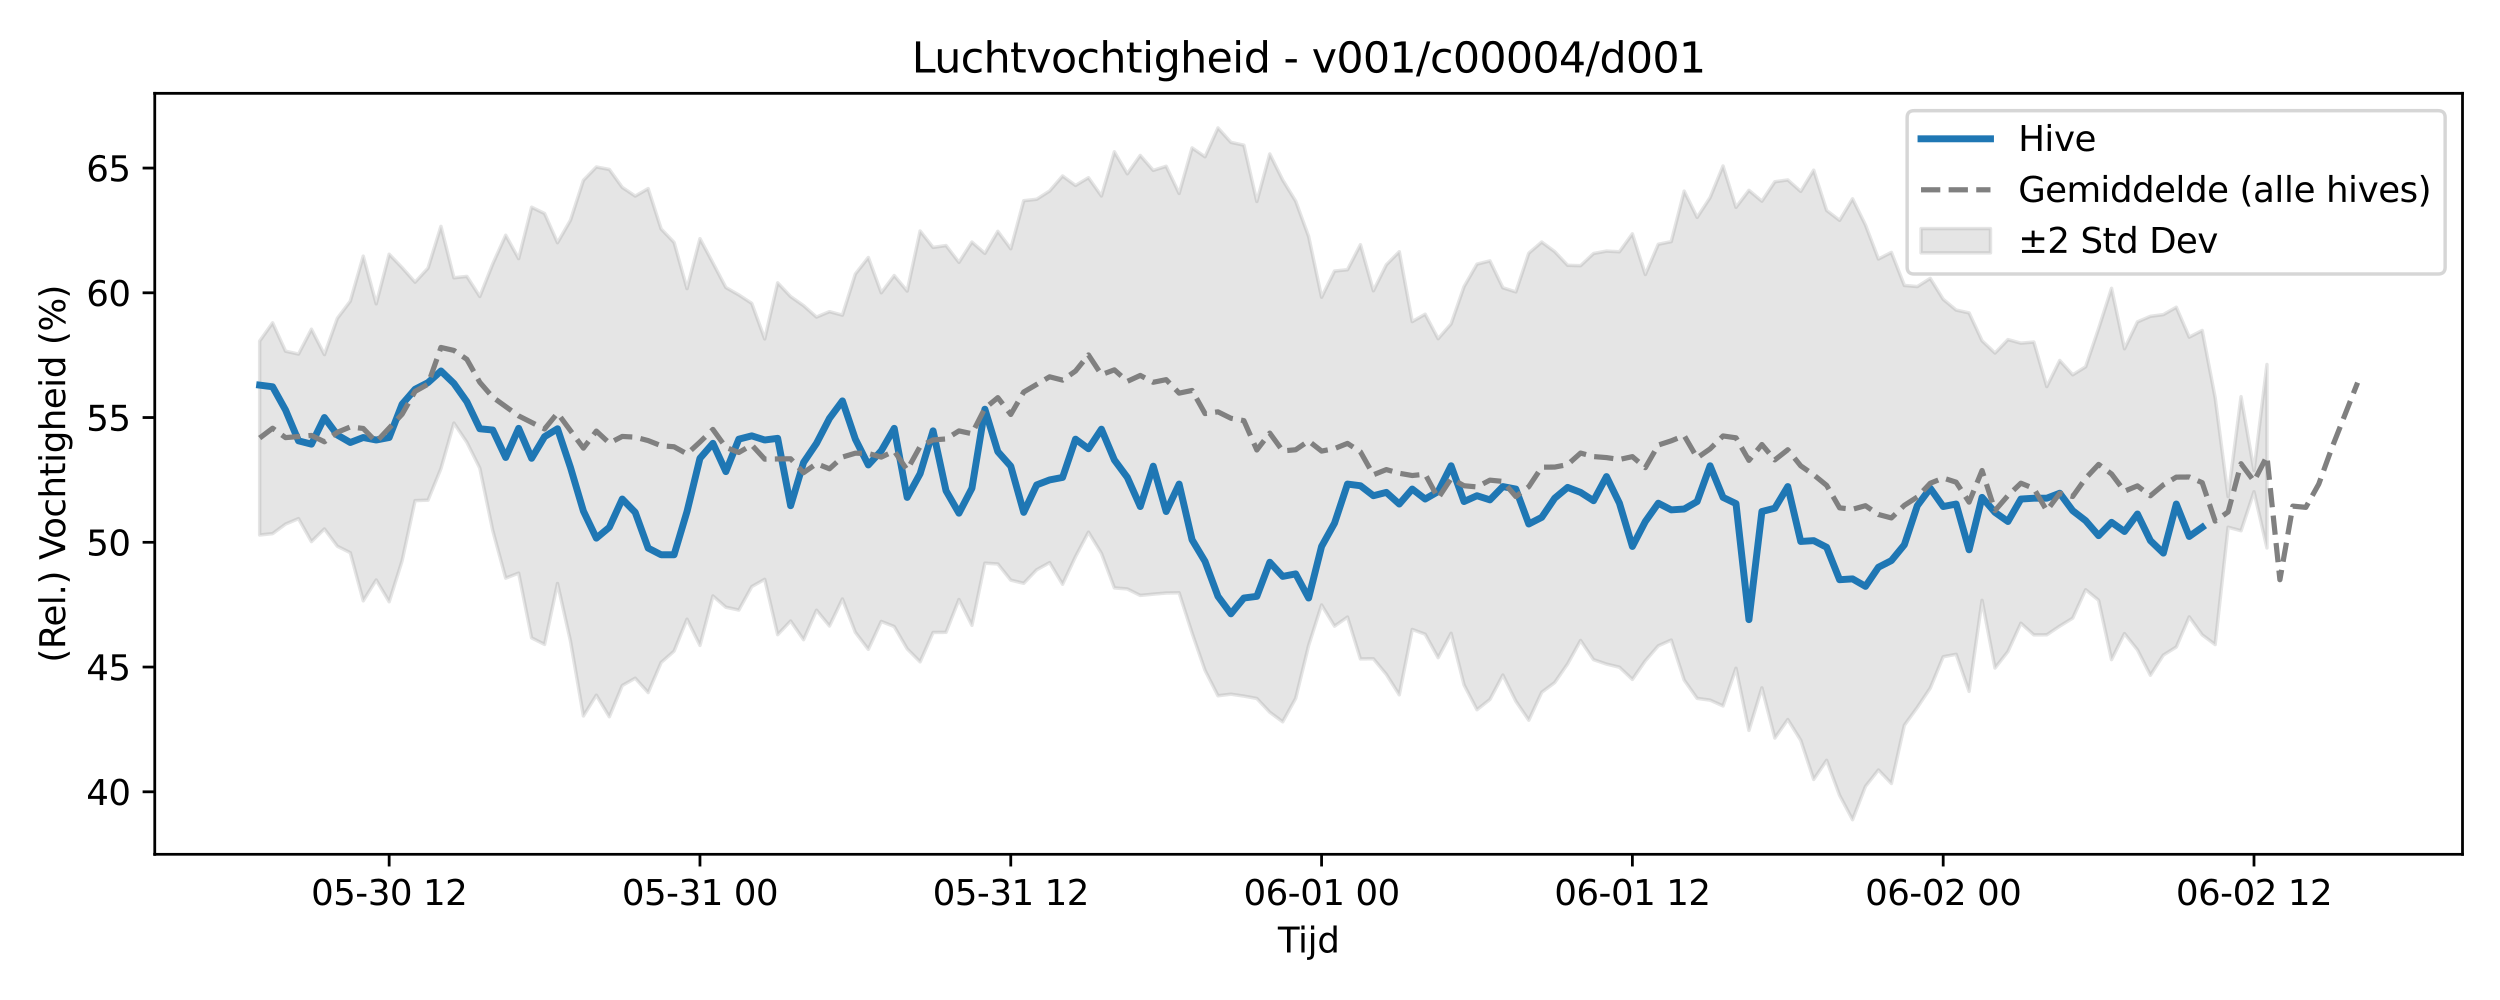 <?xml version="1.0" encoding="utf-8" standalone="no"?>
<!DOCTYPE svg PUBLIC "-//W3C//DTD SVG 1.1//EN"
  "http://www.w3.org/Graphics/SVG/1.1/DTD/svg11.dtd">
<svg xmlns:xlink="http://www.w3.org/1999/xlink" width="720pt" height="288pt" viewBox="0 0 720 288" xmlns="http://www.w3.org/2000/svg" version="1.1">
 <defs>
  <style type="text/css">*{stroke-linejoin: round; stroke-linecap: butt}</style>
 </defs>
 <g id="figure_1">
  <g id="patch_1">
   <path d="M 0 288 
L 720 288 
L 720 0 
L 0 0 
z
" style="fill: #ffffff"/>
  </g>
  <g id="axes_1">
   <g id="patch_2">
    <path d="M 44.57 246.04 
L 709.2 246.04 
L 709.2 26.88 
L 44.57 26.88 
z
" style="fill: #ffffff"/>
   </g>
   <g id="FillBetweenPolyCollection_1">
    <defs>
     <path id="m93f7bb6d3a" d="M 74.78 -189.771 
L 74.78 -133.918 
L 78.51 -134.312 
L 82.24 -137.068 
L 85.97 -138.633 
L 89.699 -132.006 
L 93.429 -135.664 
L 97.159 -130.678 
L 100.888 -128.813 
L 104.618 -114.957 
L 108.348 -120.967 
L 112.077 -114.691 
L 115.807 -126.487 
L 119.537 -143.82 
L 123.266 -143.949 
L 126.996 -153.06 
L 130.726 -166.159 
L 134.455 -160.625 
L 138.185 -153.17 
L 141.915 -135.203 
L 145.644 -121.499 
L 149.374 -122.943 
L 153.104 -104.293 
L 156.834 -102.406 
L 160.563 -119.96 
L 164.293 -103.394 
L 168.023 -81.799 
L 171.752 -87.781 
L 175.482 -81.569 
L 179.212 -90.573 
L 182.941 -92.671 
L 186.671 -88.535 
L 190.401 -97.196 
L 194.13 -100.472 
L 197.86 -109.674 
L 201.59 -102.124 
L 205.319 -116.373 
L 209.049 -113.117 
L 212.779 -112.3 
L 216.509 -119.054 
L 220.238 -121.155 
L 223.968 -105.203 
L 227.698 -109.15 
L 231.427 -103.763 
L 235.157 -112.259 
L 238.887 -107.712 
L 242.616 -115.503 
L 246.346 -105.874 
L 250.076 -100.984 
L 253.805 -109.029 
L 257.535 -107.553 
L 261.265 -101.138 
L 264.994 -97.386 
L 268.724 -105.847 
L 272.454 -105.885 
L 276.183 -115.352 
L 279.913 -107.894 
L 283.643 -125.808 
L 287.373 -125.571 
L 291.102 -120.918 
L 294.832 -120.008 
L 298.562 -123.903 
L 302.291 -125.967 
L 306.021 -119.729 
L 309.751 -127.69 
L 313.48 -134.739 
L 317.21 -128.631 
L 320.94 -118.685 
L 324.669 -118.378 
L 328.399 -116.517 
L 332.129 -116.88 
L 335.858 -117.206 
L 339.588 -117.273 
L 343.318 -105.689 
L 347.048 -94.935 
L 350.777 -87.62 
L 354.507 -88.071 
L 358.237 -87.527 
L 361.966 -86.841 
L 365.696 -82.867 
L 369.426 -80.119 
L 373.155 -86.874 
L 376.885 -102.107 
L 380.615 -113.774 
L 384.344 -107.664 
L 388.074 -110.28 
L 391.804 -98.234 
L 395.533 -98.277 
L 399.263 -93.781 
L 402.993 -87.879 
L 406.722 -106.722 
L 410.452 -105.34 
L 414.182 -98.581 
L 417.912 -105.608 
L 421.641 -90.769 
L 425.371 -83.6 
L 429.101 -86.563 
L 432.83 -93.588 
L 436.56 -86.056 
L 440.29 -80.583 
L 444.019 -88.628 
L 447.749 -91.414 
L 451.479 -96.805 
L 455.208 -103.545 
L 458.938 -98.022 
L 462.668 -96.742 
L 466.397 -95.843 
L 470.127 -92.323 
L 473.857 -97.689 
L 477.587 -101.999 
L 481.316 -103.669 
L 485.046 -92.129 
L 488.776 -86.865 
L 492.505 -86.365 
L 496.235 -84.683 
L 499.965 -95.542 
L 503.694 -77.635 
L 507.424 -89.898 
L 511.154 -75.439 
L 514.883 -80.771 
L 518.613 -74.808 
L 522.343 -63.52 
L 526.072 -69.027 
L 529.802 -58.945 
L 533.532 -51.922 
L 537.261 -61.527 
L 540.991 -66.248 
L 544.721 -62.353 
L 548.451 -79.121 
L 552.18 -84.248 
L 555.91 -89.828 
L 559.64 -98.847 
L 563.369 -99.563 
L 567.099 -88.883 
L 570.829 -115.105 
L 574.558 -95.602 
L 578.288 -100.364 
L 582.018 -108.51 
L 585.747 -105.15 
L 589.477 -105.174 
L 593.207 -107.681 
L 596.936 -109.969 
L 600.666 -118.159 
L 604.396 -115.128 
L 608.126 -98.023 
L 611.855 -105.511 
L 615.585 -100.84 
L 619.315 -93.529 
L 623.044 -99.333 
L 626.774 -101.654 
L 630.504 -110.337 
L 634.233 -105.156 
L 637.963 -102.363 
L 641.693 -136.159 
L 645.422 -135.147 
L 649.152 -146.376 
L 652.882 -130.19 
L 652.882 -183.029 
L 652.882 -183.029 
L 649.152 -152.473 
L 645.422 -173.761 
L 641.693 -144.966 
L 637.963 -173.493 
L 634.233 -192.83 
L 630.504 -190.906 
L 626.774 -199.521 
L 623.044 -197.394 
L 619.315 -196.902 
L 615.585 -195.305 
L 611.855 -187.555 
L 608.126 -204.965 
L 604.396 -193.369 
L 600.666 -182.366 
L 596.936 -180.052 
L 593.207 -184.187 
L 589.477 -176.669 
L 585.747 -189.49 
L 582.018 -189.175 
L 578.288 -190.204 
L 574.558 -186.321 
L 570.829 -189.868 
L 567.099 -197.887 
L 563.369 -198.704 
L 559.64 -201.815 
L 555.91 -207.822 
L 552.18 -205.465 
L 548.451 -205.802 
L 544.721 -215.316 
L 540.991 -213.406 
L 537.261 -223.19 
L 533.532 -230.743 
L 529.802 -224.541 
L 526.072 -227.393 
L 522.343 -238.99 
L 518.613 -232.868 
L 514.883 -236.178 
L 511.154 -235.659 
L 507.424 -230.061 
L 503.694 -233.189 
L 499.965 -228.284 
L 496.235 -240.204 
L 492.505 -231.096 
L 488.776 -225.396 
L 485.046 -232.963 
L 481.316 -218.411 
L 477.587 -217.652 
L 473.857 -208.943 
L 470.127 -220.657 
L 466.397 -215.495 
L 462.668 -215.69 
L 458.938 -214.992 
L 455.208 -211.487 
L 451.479 -211.589 
L 447.749 -215.544 
L 444.019 -218.296 
L 440.29 -215.083 
L 436.56 -203.931 
L 432.83 -205.123 
L 429.101 -212.867 
L 425.371 -211.93 
L 421.641 -205.445 
L 417.912 -194.711 
L 414.182 -190.447 
L 410.452 -197.511 
L 406.722 -195.377 
L 402.993 -215.52 
L 399.263 -211.739 
L 395.533 -204.244 
L 391.804 -217.524 
L 388.074 -210.324 
L 384.344 -209.946 
L 380.615 -202.399 
L 376.885 -219.905 
L 373.155 -230.074 
L 369.426 -236.145 
L 365.696 -243.662 
L 361.966 -229.97 
L 358.237 -246.187 
L 354.507 -247.011 
L 350.777 -251.158 
L 347.048 -242.851 
L 343.318 -245.407 
L 339.588 -232.283 
L 335.858 -240.117 
L 332.129 -238.938 
L 328.399 -243.235 
L 324.669 -237.952 
L 320.94 -244.283 
L 317.21 -231.566 
L 313.48 -236.817 
L 309.751 -234.594 
L 306.021 -237.32 
L 302.291 -232.998 
L 298.562 -230.615 
L 294.832 -230.198 
L 291.102 -216.355 
L 287.373 -221.384 
L 283.643 -215.023 
L 279.913 -218.293 
L 276.183 -212.443 
L 272.454 -217.29 
L 268.724 -216.747 
L 264.994 -221.478 
L 261.265 -204.177 
L 257.535 -208.642 
L 253.805 -203.677 
L 250.076 -213.843 
L 246.346 -209.09 
L 242.616 -197.237 
L 238.887 -198.253 
L 235.157 -196.683 
L 231.427 -199.978 
L 227.698 -202.598 
L 223.968 -206.545 
L 220.238 -190.388 
L 216.509 -200.632 
L 212.779 -203.074 
L 209.049 -205.2 
L 205.319 -212.277 
L 201.59 -219.272 
L 197.86 -204.879 
L 194.13 -218.187 
L 190.401 -222.079 
L 186.671 -233.683 
L 182.941 -231.531 
L 179.212 -234.04 
L 175.482 -239.211 
L 171.752 -239.911 
L 168.023 -236.073 
L 164.293 -224.572 
L 160.563 -218.099 
L 156.834 -226.517 
L 153.104 -228.326 
L 149.374 -213.508 
L 145.644 -220.256 
L 141.915 -211.992 
L 138.185 -202.613 
L 134.455 -208.399 
L 130.726 -207.998 
L 126.996 -222.808 
L 123.266 -210.773 
L 119.537 -206.728 
L 115.807 -210.923 
L 112.077 -214.78 
L 108.348 -200.498 
L 104.618 -214.241 
L 100.888 -201.274 
L 97.159 -196.329 
L 93.429 -185.869 
L 89.699 -193.188 
L 85.97 -186.031 
L 82.24 -186.86 
L 78.51 -195.023 
L 74.78 -189.771 
z
" style="stroke: #808080; stroke-opacity: 0.2"/>
    </defs>
    <g clip-path="url(#p3f3352dc24)">
     <use xlink:href="#m93f7bb6d3a" x="0" y="288" style="fill: #808080; fill-opacity: 0.2; stroke: #808080; stroke-opacity: 0.2"/>
    </g>
   </g>
   <g id="matplotlib.axis_1">
    <g id="xtick_1">
     <g id="line2d_1">
      <defs>
       <path id="m613f3156a8" d="M 0 0 
L 0 3.5 
" style="stroke: #000000; stroke-width: 0.8"/>
      </defs>
      <g>
       <use xlink:href="#m613f3156a8" x="112.077" y="246.04" style="stroke: #000000; stroke-width: 0.8"/>
      </g>
     </g>
     <g id="text_1">
      <!-- 05-30 12 -->
      <g transform="translate(89.597 260.638) scale(0.1 -0.1)">
       <defs>
        <path id="DejaVuSans-30" d="M 2034 4250 
Q 1547 4250 1301 3770 
Q 1056 3291 1056 2328 
Q 1056 1369 1301 889 
Q 1547 409 2034 409 
Q 2525 409 2770 889 
Q 3016 1369 3016 2328 
Q 3016 3291 2770 3770 
Q 2525 4250 2034 4250 
z
M 2034 4750 
Q 2819 4750 3233 4129 
Q 3647 3509 3647 2328 
Q 3647 1150 3233 529 
Q 2819 -91 2034 -91 
Q 1250 -91 836 529 
Q 422 1150 422 2328 
Q 422 3509 836 4129 
Q 1250 4750 2034 4750 
z
" transform="scale(0.016)"/>
        <path id="DejaVuSans-35" d="M 691 4666 
L 3169 4666 
L 3169 4134 
L 1269 4134 
L 1269 2991 
Q 1406 3038 1543 3061 
Q 1681 3084 1819 3084 
Q 2600 3084 3056 2656 
Q 3513 2228 3513 1497 
Q 3513 744 3044 326 
Q 2575 -91 1722 -91 
Q 1428 -91 1123 -41 
Q 819 9 494 109 
L 494 744 
Q 775 591 1075 516 
Q 1375 441 1709 441 
Q 2250 441 2565 725 
Q 2881 1009 2881 1497 
Q 2881 1984 2565 2268 
Q 2250 2553 1709 2553 
Q 1456 2553 1204 2497 
Q 953 2441 691 2322 
L 691 4666 
z
" transform="scale(0.016)"/>
        <path id="DejaVuSans-2d" d="M 313 2009 
L 1997 2009 
L 1997 1497 
L 313 1497 
L 313 2009 
z
" transform="scale(0.016)"/>
        <path id="DejaVuSans-33" d="M 2597 2516 
Q 3050 2419 3304 2112 
Q 3559 1806 3559 1356 
Q 3559 666 3084 287 
Q 2609 -91 1734 -91 
Q 1441 -91 1130 -33 
Q 819 25 488 141 
L 488 750 
Q 750 597 1062 519 
Q 1375 441 1716 441 
Q 2309 441 2620 675 
Q 2931 909 2931 1356 
Q 2931 1769 2642 2001 
Q 2353 2234 1838 2234 
L 1294 2234 
L 1294 2753 
L 1863 2753 
Q 2328 2753 2575 2939 
Q 2822 3125 2822 3475 
Q 2822 3834 2567 4026 
Q 2313 4219 1838 4219 
Q 1578 4219 1281 4162 
Q 984 4106 628 3988 
L 628 4550 
Q 988 4650 1302 4700 
Q 1616 4750 1894 4750 
Q 2613 4750 3031 4423 
Q 3450 4097 3450 3541 
Q 3450 3153 3228 2886 
Q 3006 2619 2597 2516 
z
" transform="scale(0.016)"/>
        <path id="DejaVuSans-20" transform="scale(0.016)"/>
        <path id="DejaVuSans-31" d="M 794 531 
L 1825 531 
L 1825 4091 
L 703 3866 
L 703 4441 
L 1819 4666 
L 2450 4666 
L 2450 531 
L 3481 531 
L 3481 0 
L 794 0 
L 794 531 
z
" transform="scale(0.016)"/>
        <path id="DejaVuSans-32" d="M 1228 531 
L 3431 531 
L 3431 0 
L 469 0 
L 469 531 
Q 828 903 1448 1529 
Q 2069 2156 2228 2338 
Q 2531 2678 2651 2914 
Q 2772 3150 2772 3378 
Q 2772 3750 2511 3984 
Q 2250 4219 1831 4219 
Q 1534 4219 1204 4116 
Q 875 4013 500 3803 
L 500 4441 
Q 881 4594 1212 4672 
Q 1544 4750 1819 4750 
Q 2544 4750 2975 4387 
Q 3406 4025 3406 3419 
Q 3406 3131 3298 2873 
Q 3191 2616 2906 2266 
Q 2828 2175 2409 1742 
Q 1991 1309 1228 531 
z
" transform="scale(0.016)"/>
       </defs>
       <use xlink:href="#DejaVuSans-30"/>
       <use xlink:href="#DejaVuSans-35" transform="translate(63.623 0)"/>
       <use xlink:href="#DejaVuSans-2d" transform="translate(127.246 0)"/>
       <use xlink:href="#DejaVuSans-33" transform="translate(163.33 0)"/>
       <use xlink:href="#DejaVuSans-30" transform="translate(226.953 0)"/>
       <use xlink:href="#DejaVuSans-20" transform="translate(290.576 0)"/>
       <use xlink:href="#DejaVuSans-31" transform="translate(322.363 0)"/>
       <use xlink:href="#DejaVuSans-32" transform="translate(385.986 0)"/>
      </g>
     </g>
    </g>
    <g id="xtick_2">
     <g id="line2d_2">
      <g>
       <use xlink:href="#m613f3156a8" x="201.59" y="246.04" style="stroke: #000000; stroke-width: 0.8"/>
      </g>
     </g>
     <g id="text_2">
      <!-- 05-31 00 -->
      <g transform="translate(179.109 260.638) scale(0.1 -0.1)">
       <use xlink:href="#DejaVuSans-30"/>
       <use xlink:href="#DejaVuSans-35" transform="translate(63.623 0)"/>
       <use xlink:href="#DejaVuSans-2d" transform="translate(127.246 0)"/>
       <use xlink:href="#DejaVuSans-33" transform="translate(163.33 0)"/>
       <use xlink:href="#DejaVuSans-31" transform="translate(226.953 0)"/>
       <use xlink:href="#DejaVuSans-20" transform="translate(290.576 0)"/>
       <use xlink:href="#DejaVuSans-30" transform="translate(322.363 0)"/>
       <use xlink:href="#DejaVuSans-30" transform="translate(385.986 0)"/>
      </g>
     </g>
    </g>
    <g id="xtick_3">
     <g id="line2d_3">
      <g>
       <use xlink:href="#m613f3156a8" x="291.102" y="246.04" style="stroke: #000000; stroke-width: 0.8"/>
      </g>
     </g>
     <g id="text_3">
      <!-- 05-31 12 -->
      <g transform="translate(268.622 260.638) scale(0.1 -0.1)">
       <use xlink:href="#DejaVuSans-30"/>
       <use xlink:href="#DejaVuSans-35" transform="translate(63.623 0)"/>
       <use xlink:href="#DejaVuSans-2d" transform="translate(127.246 0)"/>
       <use xlink:href="#DejaVuSans-33" transform="translate(163.33 0)"/>
       <use xlink:href="#DejaVuSans-31" transform="translate(226.953 0)"/>
       <use xlink:href="#DejaVuSans-20" transform="translate(290.576 0)"/>
       <use xlink:href="#DejaVuSans-31" transform="translate(322.363 0)"/>
       <use xlink:href="#DejaVuSans-32" transform="translate(385.986 0)"/>
      </g>
     </g>
    </g>
    <g id="xtick_4">
     <g id="line2d_4">
      <g>
       <use xlink:href="#m613f3156a8" x="380.615" y="246.04" style="stroke: #000000; stroke-width: 0.8"/>
      </g>
     </g>
     <g id="text_4">
      <!-- 06-01 00 -->
      <g transform="translate(358.134 260.638) scale(0.1 -0.1)">
       <defs>
        <path id="DejaVuSans-36" d="M 2113 2584 
Q 1688 2584 1439 2293 
Q 1191 2003 1191 1497 
Q 1191 994 1439 701 
Q 1688 409 2113 409 
Q 2538 409 2786 701 
Q 3034 994 3034 1497 
Q 3034 2003 2786 2293 
Q 2538 2584 2113 2584 
z
M 3366 4563 
L 3366 3988 
Q 3128 4100 2886 4159 
Q 2644 4219 2406 4219 
Q 1781 4219 1451 3797 
Q 1122 3375 1075 2522 
Q 1259 2794 1537 2939 
Q 1816 3084 2150 3084 
Q 2853 3084 3261 2657 
Q 3669 2231 3669 1497 
Q 3669 778 3244 343 
Q 2819 -91 2113 -91 
Q 1303 -91 875 529 
Q 447 1150 447 2328 
Q 447 3434 972 4092 
Q 1497 4750 2381 4750 
Q 2619 4750 2861 4703 
Q 3103 4656 3366 4563 
z
" transform="scale(0.016)"/>
       </defs>
       <use xlink:href="#DejaVuSans-30"/>
       <use xlink:href="#DejaVuSans-36" transform="translate(63.623 0)"/>
       <use xlink:href="#DejaVuSans-2d" transform="translate(127.246 0)"/>
       <use xlink:href="#DejaVuSans-30" transform="translate(163.33 0)"/>
       <use xlink:href="#DejaVuSans-31" transform="translate(226.953 0)"/>
       <use xlink:href="#DejaVuSans-20" transform="translate(290.576 0)"/>
       <use xlink:href="#DejaVuSans-30" transform="translate(322.363 0)"/>
       <use xlink:href="#DejaVuSans-30" transform="translate(385.986 0)"/>
      </g>
     </g>
    </g>
    <g id="xtick_5">
     <g id="line2d_5">
      <g>
       <use xlink:href="#m613f3156a8" x="470.127" y="246.04" style="stroke: #000000; stroke-width: 0.8"/>
      </g>
     </g>
     <g id="text_5">
      <!-- 06-01 12 -->
      <g transform="translate(447.647 260.638) scale(0.1 -0.1)">
       <use xlink:href="#DejaVuSans-30"/>
       <use xlink:href="#DejaVuSans-36" transform="translate(63.623 0)"/>
       <use xlink:href="#DejaVuSans-2d" transform="translate(127.246 0)"/>
       <use xlink:href="#DejaVuSans-30" transform="translate(163.33 0)"/>
       <use xlink:href="#DejaVuSans-31" transform="translate(226.953 0)"/>
       <use xlink:href="#DejaVuSans-20" transform="translate(290.576 0)"/>
       <use xlink:href="#DejaVuSans-31" transform="translate(322.363 0)"/>
       <use xlink:href="#DejaVuSans-32" transform="translate(385.986 0)"/>
      </g>
     </g>
    </g>
    <g id="xtick_6">
     <g id="line2d_6">
      <g>
       <use xlink:href="#m613f3156a8" x="559.64" y="246.04" style="stroke: #000000; stroke-width: 0.8"/>
      </g>
     </g>
     <g id="text_6">
      <!-- 06-02 00 -->
      <g transform="translate(537.159 260.638) scale(0.1 -0.1)">
       <use xlink:href="#DejaVuSans-30"/>
       <use xlink:href="#DejaVuSans-36" transform="translate(63.623 0)"/>
       <use xlink:href="#DejaVuSans-2d" transform="translate(127.246 0)"/>
       <use xlink:href="#DejaVuSans-30" transform="translate(163.33 0)"/>
       <use xlink:href="#DejaVuSans-32" transform="translate(226.953 0)"/>
       <use xlink:href="#DejaVuSans-20" transform="translate(290.576 0)"/>
       <use xlink:href="#DejaVuSans-30" transform="translate(322.363 0)"/>
       <use xlink:href="#DejaVuSans-30" transform="translate(385.986 0)"/>
      </g>
     </g>
    </g>
    <g id="xtick_7">
     <g id="line2d_7">
      <g>
       <use xlink:href="#m613f3156a8" x="649.152" y="246.04" style="stroke: #000000; stroke-width: 0.8"/>
      </g>
     </g>
     <g id="text_7">
      <!-- 06-02 12 -->
      <g transform="translate(626.672 260.638) scale(0.1 -0.1)">
       <use xlink:href="#DejaVuSans-30"/>
       <use xlink:href="#DejaVuSans-36" transform="translate(63.623 0)"/>
       <use xlink:href="#DejaVuSans-2d" transform="translate(127.246 0)"/>
       <use xlink:href="#DejaVuSans-30" transform="translate(163.33 0)"/>
       <use xlink:href="#DejaVuSans-32" transform="translate(226.953 0)"/>
       <use xlink:href="#DejaVuSans-20" transform="translate(290.576 0)"/>
       <use xlink:href="#DejaVuSans-31" transform="translate(322.363 0)"/>
       <use xlink:href="#DejaVuSans-32" transform="translate(385.986 0)"/>
      </g>
     </g>
    </g>
    <g id="text_8">
     <!-- Tijd -->
     <g transform="translate(368.035 274.317) scale(0.1 -0.1)">
      <defs>
       <path id="DejaVuSans-54" d="M -19 4666 
L 3928 4666 
L 3928 4134 
L 2272 4134 
L 2272 0 
L 1638 0 
L 1638 4134 
L -19 4134 
L -19 4666 
z
" transform="scale(0.016)"/>
       <path id="DejaVuSans-69" d="M 603 3500 
L 1178 3500 
L 1178 0 
L 603 0 
L 603 3500 
z
M 603 4863 
L 1178 4863 
L 1178 4134 
L 603 4134 
L 603 4863 
z
" transform="scale(0.016)"/>
       <path id="DejaVuSans-6a" d="M 603 3500 
L 1178 3500 
L 1178 -63 
Q 1178 -731 923 -1031 
Q 669 -1331 103 -1331 
L -116 -1331 
L -116 -844 
L 38 -844 
Q 366 -844 484 -692 
Q 603 -541 603 -63 
L 603 3500 
z
M 603 4863 
L 1178 4863 
L 1178 4134 
L 603 4134 
L 603 4863 
z
" transform="scale(0.016)"/>
       <path id="DejaVuSans-64" d="M 2906 2969 
L 2906 4863 
L 3481 4863 
L 3481 0 
L 2906 0 
L 2906 525 
Q 2725 213 2448 61 
Q 2172 -91 1784 -91 
Q 1150 -91 751 415 
Q 353 922 353 1747 
Q 353 2572 751 3078 
Q 1150 3584 1784 3584 
Q 2172 3584 2448 3432 
Q 2725 3281 2906 2969 
z
M 947 1747 
Q 947 1113 1208 752 
Q 1469 391 1925 391 
Q 2381 391 2643 752 
Q 2906 1113 2906 1747 
Q 2906 2381 2643 2742 
Q 2381 3103 1925 3103 
Q 1469 3103 1208 2742 
Q 947 2381 947 1747 
z
" transform="scale(0.016)"/>
      </defs>
      <use xlink:href="#DejaVuSans-54"/>
      <use xlink:href="#DejaVuSans-69" transform="translate(57.959 0)"/>
      <use xlink:href="#DejaVuSans-6a" transform="translate(85.742 0)"/>
      <use xlink:href="#DejaVuSans-64" transform="translate(113.525 0)"/>
     </g>
    </g>
   </g>
   <g id="matplotlib.axis_2">
    <g id="ytick_1">
     <g id="line2d_8">
      <defs>
       <path id="m5eb6e81849" d="M 0 0 
L -3.5 0 
" style="stroke: #000000; stroke-width: 0.8"/>
      </defs>
      <g>
       <use xlink:href="#m5eb6e81849" x="44.57" y="228.032" style="stroke: #000000; stroke-width: 0.8"/>
      </g>
     </g>
     <g id="text_9">
      <!-- 40 -->
      <g transform="translate(24.845 231.832) scale(0.1 -0.1)">
       <defs>
        <path id="DejaVuSans-34" d="M 2419 4116 
L 825 1625 
L 2419 1625 
L 2419 4116 
z
M 2253 4666 
L 3047 4666 
L 3047 1625 
L 3713 1625 
L 3713 1100 
L 3047 1100 
L 3047 0 
L 2419 0 
L 2419 1100 
L 313 1100 
L 313 1709 
L 2253 4666 
z
" transform="scale(0.016)"/>
       </defs>
       <use xlink:href="#DejaVuSans-34"/>
       <use xlink:href="#DejaVuSans-30" transform="translate(63.623 0)"/>
      </g>
     </g>
    </g>
    <g id="ytick_2">
     <g id="line2d_9">
      <g>
       <use xlink:href="#m5eb6e81849" x="44.57" y="192.106" style="stroke: #000000; stroke-width: 0.8"/>
      </g>
     </g>
     <g id="text_10">
      <!-- 45 -->
      <g transform="translate(24.845 195.905) scale(0.1 -0.1)">
       <use xlink:href="#DejaVuSans-34"/>
       <use xlink:href="#DejaVuSans-35" transform="translate(63.623 0)"/>
      </g>
     </g>
    </g>
    <g id="ytick_3">
     <g id="line2d_10">
      <g>
       <use xlink:href="#m5eb6e81849" x="44.57" y="156.18" style="stroke: #000000; stroke-width: 0.8"/>
      </g>
     </g>
     <g id="text_11">
      <!-- 50 -->
      <g transform="translate(24.845 159.979) scale(0.1 -0.1)">
       <use xlink:href="#DejaVuSans-35"/>
       <use xlink:href="#DejaVuSans-30" transform="translate(63.623 0)"/>
      </g>
     </g>
    </g>
    <g id="ytick_4">
     <g id="line2d_11">
      <g>
       <use xlink:href="#m5eb6e81849" x="44.57" y="120.253" style="stroke: #000000; stroke-width: 0.8"/>
      </g>
     </g>
     <g id="text_12">
      <!-- 55 -->
      <g transform="translate(24.845 124.053) scale(0.1 -0.1)">
       <use xlink:href="#DejaVuSans-35"/>
       <use xlink:href="#DejaVuSans-35" transform="translate(63.623 0)"/>
      </g>
     </g>
    </g>
    <g id="ytick_5">
     <g id="line2d_12">
      <g>
       <use xlink:href="#m5eb6e81849" x="44.57" y="84.327" style="stroke: #000000; stroke-width: 0.8"/>
      </g>
     </g>
     <g id="text_13">
      <!-- 60 -->
      <g transform="translate(24.845 88.126) scale(0.1 -0.1)">
       <use xlink:href="#DejaVuSans-36"/>
       <use xlink:href="#DejaVuSans-30" transform="translate(63.623 0)"/>
      </g>
     </g>
    </g>
    <g id="ytick_6">
     <g id="line2d_13">
      <g>
       <use xlink:href="#m5eb6e81849" x="44.57" y="48.401" style="stroke: #000000; stroke-width: 0.8"/>
      </g>
     </g>
     <g id="text_14">
      <!-- 65 -->
      <g transform="translate(24.845 52.2) scale(0.1 -0.1)">
       <use xlink:href="#DejaVuSans-36"/>
       <use xlink:href="#DejaVuSans-35" transform="translate(63.623 0)"/>
      </g>
     </g>
    </g>
    <g id="text_15">
     <!-- (Rel.) Vochtigheid (%) -->
     <g transform="translate(18.765 190.838) rotate(-90) scale(0.1 -0.1)">
      <defs>
       <path id="DejaVuSans-28" d="M 1984 4856 
Q 1566 4138 1362 3434 
Q 1159 2731 1159 2009 
Q 1159 1288 1364 580 
Q 1569 -128 1984 -844 
L 1484 -844 
Q 1016 -109 783 600 
Q 550 1309 550 2009 
Q 550 2706 781 3412 
Q 1013 4119 1484 4856 
L 1984 4856 
z
" transform="scale(0.016)"/>
       <path id="DejaVuSans-52" d="M 2841 2188 
Q 3044 2119 3236 1894 
Q 3428 1669 3622 1275 
L 4263 0 
L 3584 0 
L 2988 1197 
Q 2756 1666 2539 1819 
Q 2322 1972 1947 1972 
L 1259 1972 
L 1259 0 
L 628 0 
L 628 4666 
L 2053 4666 
Q 2853 4666 3247 4331 
Q 3641 3997 3641 3322 
Q 3641 2881 3436 2590 
Q 3231 2300 2841 2188 
z
M 1259 4147 
L 1259 2491 
L 2053 2491 
Q 2509 2491 2742 2702 
Q 2975 2913 2975 3322 
Q 2975 3731 2742 3939 
Q 2509 4147 2053 4147 
L 1259 4147 
z
" transform="scale(0.016)"/>
       <path id="DejaVuSans-65" d="M 3597 1894 
L 3597 1613 
L 953 1613 
Q 991 1019 1311 708 
Q 1631 397 2203 397 
Q 2534 397 2845 478 
Q 3156 559 3463 722 
L 3463 178 
Q 3153 47 2828 -22 
Q 2503 -91 2169 -91 
Q 1331 -91 842 396 
Q 353 884 353 1716 
Q 353 2575 817 3079 
Q 1281 3584 2069 3584 
Q 2775 3584 3186 3129 
Q 3597 2675 3597 1894 
z
M 3022 2063 
Q 3016 2534 2758 2815 
Q 2500 3097 2075 3097 
Q 1594 3097 1305 2825 
Q 1016 2553 972 2059 
L 3022 2063 
z
" transform="scale(0.016)"/>
       <path id="DejaVuSans-6c" d="M 603 4863 
L 1178 4863 
L 1178 0 
L 603 0 
L 603 4863 
z
" transform="scale(0.016)"/>
       <path id="DejaVuSans-2e" d="M 684 794 
L 1344 794 
L 1344 0 
L 684 0 
L 684 794 
z
" transform="scale(0.016)"/>
       <path id="DejaVuSans-29" d="M 513 4856 
L 1013 4856 
Q 1481 4119 1714 3412 
Q 1947 2706 1947 2009 
Q 1947 1309 1714 600 
Q 1481 -109 1013 -844 
L 513 -844 
Q 928 -128 1133 580 
Q 1338 1288 1338 2009 
Q 1338 2731 1133 3434 
Q 928 4138 513 4856 
z
" transform="scale(0.016)"/>
       <path id="DejaVuSans-56" d="M 1831 0 
L 50 4666 
L 709 4666 
L 2188 738 
L 3669 4666 
L 4325 4666 
L 2547 0 
L 1831 0 
z
" transform="scale(0.016)"/>
       <path id="DejaVuSans-6f" d="M 1959 3097 
Q 1497 3097 1228 2736 
Q 959 2375 959 1747 
Q 959 1119 1226 758 
Q 1494 397 1959 397 
Q 2419 397 2687 759 
Q 2956 1122 2956 1747 
Q 2956 2369 2687 2733 
Q 2419 3097 1959 3097 
z
M 1959 3584 
Q 2709 3584 3137 3096 
Q 3566 2609 3566 1747 
Q 3566 888 3137 398 
Q 2709 -91 1959 -91 
Q 1206 -91 779 398 
Q 353 888 353 1747 
Q 353 2609 779 3096 
Q 1206 3584 1959 3584 
z
" transform="scale(0.016)"/>
       <path id="DejaVuSans-63" d="M 3122 3366 
L 3122 2828 
Q 2878 2963 2633 3030 
Q 2388 3097 2138 3097 
Q 1578 3097 1268 2742 
Q 959 2388 959 1747 
Q 959 1106 1268 751 
Q 1578 397 2138 397 
Q 2388 397 2633 464 
Q 2878 531 3122 666 
L 3122 134 
Q 2881 22 2623 -34 
Q 2366 -91 2075 -91 
Q 1284 -91 818 406 
Q 353 903 353 1747 
Q 353 2603 823 3093 
Q 1294 3584 2113 3584 
Q 2378 3584 2631 3529 
Q 2884 3475 3122 3366 
z
" transform="scale(0.016)"/>
       <path id="DejaVuSans-68" d="M 3513 2113 
L 3513 0 
L 2938 0 
L 2938 2094 
Q 2938 2591 2744 2837 
Q 2550 3084 2163 3084 
Q 1697 3084 1428 2787 
Q 1159 2491 1159 1978 
L 1159 0 
L 581 0 
L 581 4863 
L 1159 4863 
L 1159 2956 
Q 1366 3272 1645 3428 
Q 1925 3584 2291 3584 
Q 2894 3584 3203 3211 
Q 3513 2838 3513 2113 
z
" transform="scale(0.016)"/>
       <path id="DejaVuSans-74" d="M 1172 4494 
L 1172 3500 
L 2356 3500 
L 2356 3053 
L 1172 3053 
L 1172 1153 
Q 1172 725 1289 603 
Q 1406 481 1766 481 
L 2356 481 
L 2356 0 
L 1766 0 
Q 1100 0 847 248 
Q 594 497 594 1153 
L 594 3053 
L 172 3053 
L 172 3500 
L 594 3500 
L 594 4494 
L 1172 4494 
z
" transform="scale(0.016)"/>
       <path id="DejaVuSans-67" d="M 2906 1791 
Q 2906 2416 2648 2759 
Q 2391 3103 1925 3103 
Q 1463 3103 1205 2759 
Q 947 2416 947 1791 
Q 947 1169 1205 825 
Q 1463 481 1925 481 
Q 2391 481 2648 825 
Q 2906 1169 2906 1791 
z
M 3481 434 
Q 3481 -459 3084 -895 
Q 2688 -1331 1869 -1331 
Q 1566 -1331 1297 -1286 
Q 1028 -1241 775 -1147 
L 775 -588 
Q 1028 -725 1275 -790 
Q 1522 -856 1778 -856 
Q 2344 -856 2625 -561 
Q 2906 -266 2906 331 
L 2906 616 
Q 2728 306 2450 153 
Q 2172 0 1784 0 
Q 1141 0 747 490 
Q 353 981 353 1791 
Q 353 2603 747 3093 
Q 1141 3584 1784 3584 
Q 2172 3584 2450 3431 
Q 2728 3278 2906 2969 
L 2906 3500 
L 3481 3500 
L 3481 434 
z
" transform="scale(0.016)"/>
       <path id="DejaVuSans-25" d="M 4653 2053 
Q 4381 2053 4226 1822 
Q 4072 1591 4072 1178 
Q 4072 772 4226 539 
Q 4381 306 4653 306 
Q 4919 306 5073 539 
Q 5228 772 5228 1178 
Q 5228 1588 5073 1820 
Q 4919 2053 4653 2053 
z
M 4653 2450 
Q 5147 2450 5437 2106 
Q 5728 1763 5728 1178 
Q 5728 594 5436 251 
Q 5144 -91 4653 -91 
Q 4153 -91 3862 251 
Q 3572 594 3572 1178 
Q 3572 1766 3864 2108 
Q 4156 2450 4653 2450 
z
M 1428 4353 
Q 1159 4353 1004 4120 
Q 850 3888 850 3481 
Q 850 3069 1003 2837 
Q 1156 2606 1428 2606 
Q 1700 2606 1854 2837 
Q 2009 3069 2009 3481 
Q 2009 3884 1853 4118 
Q 1697 4353 1428 4353 
z
M 4250 4750 
L 4750 4750 
L 1831 -91 
L 1331 -91 
L 4250 4750 
z
M 1428 4750 
Q 1922 4750 2215 4408 
Q 2509 4066 2509 3481 
Q 2509 2891 2217 2550 
Q 1925 2209 1428 2209 
Q 931 2209 642 2551 
Q 353 2894 353 3481 
Q 353 4063 643 4406 
Q 934 4750 1428 4750 
z
" transform="scale(0.016)"/>
      </defs>
      <use xlink:href="#DejaVuSans-28"/>
      <use xlink:href="#DejaVuSans-52" transform="translate(39.014 0)"/>
      <use xlink:href="#DejaVuSans-65" transform="translate(103.996 0)"/>
      <use xlink:href="#DejaVuSans-6c" transform="translate(165.52 0)"/>
      <use xlink:href="#DejaVuSans-2e" transform="translate(193.303 0)"/>
      <use xlink:href="#DejaVuSans-29" transform="translate(225.09 0)"/>
      <use xlink:href="#DejaVuSans-20" transform="translate(264.104 0)"/>
      <use xlink:href="#DejaVuSans-56" transform="translate(295.891 0)"/>
      <use xlink:href="#DejaVuSans-6f" transform="translate(356.549 0)"/>
      <use xlink:href="#DejaVuSans-63" transform="translate(417.73 0)"/>
      <use xlink:href="#DejaVuSans-68" transform="translate(472.711 0)"/>
      <use xlink:href="#DejaVuSans-74" transform="translate(536.09 0)"/>
      <use xlink:href="#DejaVuSans-69" transform="translate(575.299 0)"/>
      <use xlink:href="#DejaVuSans-67" transform="translate(603.082 0)"/>
      <use xlink:href="#DejaVuSans-68" transform="translate(666.559 0)"/>
      <use xlink:href="#DejaVuSans-65" transform="translate(729.938 0)"/>
      <use xlink:href="#DejaVuSans-69" transform="translate(791.461 0)"/>
      <use xlink:href="#DejaVuSans-64" transform="translate(819.244 0)"/>
      <use xlink:href="#DejaVuSans-20" transform="translate(882.721 0)"/>
      <use xlink:href="#DejaVuSans-28" transform="translate(914.508 0)"/>
      <use xlink:href="#DejaVuSans-25" transform="translate(953.521 0)"/>
      <use xlink:href="#DejaVuSans-29" transform="translate(1048.541 0)"/>
     </g>
    </g>
   </g>
   <g id="line2d_14">
    <path d="M 74.78 110.913 
L 78.51 111.392 
L 82.24 118.098 
L 85.97 126.96 
L 89.699 127.918 
L 93.429 120.253 
L 97.159 125.283 
L 100.888 127.439 
L 104.618 126.002 
L 108.348 126.72 
L 112.077 126.002 
L 115.807 116.421 
L 119.537 112.11 
L 123.266 110.194 
L 126.996 106.841 
L 130.726 110.434 
L 134.455 115.703 
L 138.185 123.487 
L 141.915 123.846 
L 145.644 131.75 
L 149.374 123.367 
L 153.104 131.989 
L 156.834 125.762 
L 160.563 123.487 
L 164.293 134.624 
L 168.023 147.198 
L 171.752 154.982 
L 175.482 151.869 
L 179.212 143.725 
L 182.941 147.557 
L 186.671 157.856 
L 190.401 159.772 
L 194.13 159.772 
L 197.86 147.318 
L 201.59 131.989 
L 205.319 127.678 
L 209.049 135.821 
L 212.779 126.481 
L 216.509 125.523 
L 220.238 126.72 
L 223.968 126.241 
L 227.698 145.641 
L 231.427 133.187 
L 235.157 127.678 
L 238.887 120.493 
L 242.616 115.463 
L 246.346 126.481 
L 250.076 133.905 
L 253.805 129.834 
L 257.535 123.367 
L 261.265 143.246 
L 264.994 136.42 
L 268.724 124.086 
L 272.454 141.33 
L 276.183 147.797 
L 279.913 140.612 
L 283.643 117.858 
L 287.373 130.073 
L 291.102 134.265 
L 294.832 147.557 
L 298.562 139.654 
L 302.291 138.217 
L 306.021 137.498 
L 309.751 126.481 
L 313.48 129.235 
L 317.21 123.607 
L 320.94 132.468 
L 324.669 137.498 
L 328.399 145.881 
L 332.129 134.265 
L 335.858 147.318 
L 339.588 139.414 
L 343.318 155.461 
L 347.048 161.688 
L 350.777 171.748 
L 354.507 176.777 
L 358.237 172.227 
L 361.966 171.748 
L 365.696 161.928 
L 369.426 166 
L 373.155 165.281 
L 376.885 172.227 
L 380.615 157.377 
L 384.344 150.671 
L 388.074 139.414 
L 391.804 139.893 
L 395.533 142.767 
L 399.263 141.809 
L 402.993 145.162 
L 406.722 140.851 
L 410.452 143.725 
L 414.182 141.57 
L 417.912 134.145 
L 421.641 144.444 
L 425.371 142.767 
L 429.101 143.965 
L 432.83 140.133 
L 436.56 140.851 
L 440.29 150.911 
L 444.019 148.994 
L 447.749 143.486 
L 451.479 140.372 
L 455.208 141.809 
L 458.938 144.204 
L 462.668 137.259 
L 466.397 144.923 
L 470.127 157.377 
L 473.857 150.192 
L 477.587 144.923 
L 481.316 146.839 
L 485.046 146.599 
L 488.776 144.444 
L 492.505 134.145 
L 496.235 143.246 
L 499.965 145.043 
L 503.694 178.454 
L 507.424 147.318 
L 511.154 146.36 
L 514.883 140.133 
L 518.613 155.94 
L 522.343 155.701 
L 526.072 157.617 
L 529.802 166.958 
L 533.532 166.718 
L 537.261 168.874 
L 540.991 163.365 
L 544.721 161.449 
L 548.451 156.898 
L 552.18 145.641 
L 555.91 140.612 
L 559.64 145.881 
L 563.369 145.162 
L 567.099 158.335 
L 570.829 143.246 
L 574.558 147.557 
L 578.288 150.192 
L 582.018 143.725 
L 585.747 143.486 
L 589.477 143.486 
L 593.207 142.049 
L 596.936 147.078 
L 600.666 149.952 
L 604.396 154.264 
L 608.126 150.432 
L 611.855 153.066 
L 615.585 148.036 
L 619.315 155.701 
L 623.044 159.293 
L 626.774 145.162 
L 630.504 154.503 
L 634.233 151.869 
L 634.233 151.869 
" clip-path="url(#p3f3352dc24)" style="fill: none; stroke: #1f77b4; stroke-width: 2; stroke-linecap: square"/>
   </g>
   <g id="line2d_15">
    <path d="M 74.78 126.156 
L 78.51 123.333 
L 82.24 126.036 
L 89.699 125.403 
L 93.429 127.233 
L 97.159 124.496 
L 100.888 122.956 
L 104.618 123.401 
L 108.348 127.268 
L 115.807 119.295 
L 119.537 112.726 
L 123.266 110.639 
L 126.996 100.066 
L 130.726 100.922 
L 134.455 103.488 
L 138.185 110.108 
L 141.915 114.403 
L 149.374 119.774 
L 156.834 123.538 
L 160.563 118.97 
L 168.023 129.064 
L 171.752 124.154 
L 175.482 127.61 
L 179.212 125.694 
L 182.941 125.899 
L 186.671 126.891 
L 190.401 128.362 
L 194.13 128.67 
L 197.86 130.723 
L 201.59 127.302 
L 205.319 123.675 
L 209.049 128.842 
L 212.779 130.313 
L 216.509 128.157 
L 220.238 132.229 
L 227.698 132.126 
L 231.427 136.129 
L 235.157 133.529 
L 238.887 135.017 
L 242.616 131.63 
L 246.346 130.518 
L 250.076 130.586 
L 253.805 131.647 
L 257.535 129.902 
L 261.265 135.342 
L 264.994 128.568 
L 268.724 126.703 
L 272.454 126.412 
L 276.183 124.103 
L 279.913 124.907 
L 283.643 117.585 
L 287.373 114.522 
L 291.102 119.364 
L 294.832 112.897 
L 302.291 108.517 
L 306.021 109.475 
L 309.751 106.858 
L 313.48 102.222 
L 317.21 107.902 
L 320.94 106.516 
L 324.669 109.835 
L 328.399 108.124 
L 332.129 110.091 
L 335.858 109.339 
L 339.588 113.222 
L 343.318 112.452 
L 347.048 119.107 
L 350.777 118.611 
L 354.507 120.459 
L 358.237 121.143 
L 361.966 129.594 
L 365.696 124.736 
L 369.426 129.868 
L 373.155 129.526 
L 376.885 126.994 
L 380.615 129.914 
L 384.344 129.195 
L 388.074 127.698 
L 391.804 130.121 
L 395.533 136.74 
L 399.263 135.24 
L 402.993 136.3 
L 406.722 136.951 
L 410.452 136.574 
L 414.182 143.486 
L 417.912 137.84 
L 421.641 139.893 
L 425.371 140.235 
L 429.101 138.285 
L 432.83 138.644 
L 436.56 143.007 
L 440.29 140.167 
L 444.019 134.538 
L 447.749 134.521 
L 451.479 133.803 
L 455.208 130.484 
L 458.938 131.493 
L 462.668 131.784 
L 466.397 132.331 
L 470.127 131.51 
L 473.857 134.684 
L 477.587 128.174 
L 481.316 126.96 
L 485.046 125.454 
L 488.776 131.87 
L 492.505 129.269 
L 496.235 125.557 
L 499.965 126.087 
L 503.694 132.588 
L 507.424 128.02 
L 511.154 132.451 
L 514.883 129.526 
L 518.613 134.162 
L 522.343 136.745 
L 526.072 139.79 
L 529.802 146.257 
L 533.532 146.668 
L 537.261 145.641 
L 540.991 148.173 
L 544.721 149.166 
L 548.451 145.539 
L 552.18 143.144 
L 555.91 139.175 
L 559.64 137.669 
L 563.369 138.867 
L 567.099 144.615 
L 570.829 135.514 
L 574.558 147.038 
L 578.288 142.716 
L 582.018 139.157 
L 585.747 140.68 
L 589.477 147.078 
L 593.207 142.066 
L 596.936 142.99 
L 600.666 137.738 
L 604.396 133.751 
L 608.126 136.506 
L 611.855 141.467 
L 615.585 139.927 
L 619.315 142.784 
L 623.044 139.637 
L 626.774 137.412 
L 630.504 137.378 
L 634.233 139.007 
L 637.963 150.072 
L 641.693 147.438 
L 645.422 133.546 
L 649.152 138.576 
L 652.882 131.391 
L 656.611 166.958 
L 660.341 145.761 
L 664.071 146.12 
L 667.8 139.414 
L 671.53 129.115 
L 678.99 110.194 
L 678.99 110.194 
" clip-path="url(#p3f3352dc24)" style="fill: none; stroke-dasharray: 5.55,2.4; stroke-dashoffset: 0; stroke: #808080; stroke-width: 1.5"/>
   </g>
   <g id="patch_3">
    <path d="M 44.57 246.04 
L 44.57 26.88 
" style="fill: none; stroke: #000000; stroke-width: 0.8; stroke-linejoin: miter; stroke-linecap: square"/>
   </g>
   <g id="patch_4">
    <path d="M 709.2 246.04 
L 709.2 26.88 
" style="fill: none; stroke: #000000; stroke-width: 0.8; stroke-linejoin: miter; stroke-linecap: square"/>
   </g>
   <g id="patch_5">
    <path d="M 44.57 246.04 
L 709.2 246.04 
" style="fill: none; stroke: #000000; stroke-width: 0.8; stroke-linejoin: miter; stroke-linecap: square"/>
   </g>
   <g id="patch_6">
    <path d="M 44.57 26.88 
L 709.2 26.88 
" style="fill: none; stroke: #000000; stroke-width: 0.8; stroke-linejoin: miter; stroke-linecap: square"/>
   </g>
   <g id="text_16">
    <!-- Luchtvochtigheid - v001/c00004/d001 -->
    <g transform="translate(262.595 20.88) scale(0.12 -0.12)">
     <defs>
      <path id="DejaVuSans-4c" d="M 628 4666 
L 1259 4666 
L 1259 531 
L 3531 531 
L 3531 0 
L 628 0 
L 628 4666 
z
" transform="scale(0.016)"/>
      <path id="DejaVuSans-75" d="M 544 1381 
L 544 3500 
L 1119 3500 
L 1119 1403 
Q 1119 906 1312 657 
Q 1506 409 1894 409 
Q 2359 409 2629 706 
Q 2900 1003 2900 1516 
L 2900 3500 
L 3475 3500 
L 3475 0 
L 2900 0 
L 2900 538 
Q 2691 219 2414 64 
Q 2138 -91 1772 -91 
Q 1169 -91 856 284 
Q 544 659 544 1381 
z
M 1991 3584 
L 1991 3584 
z
" transform="scale(0.016)"/>
      <path id="DejaVuSans-76" d="M 191 3500 
L 800 3500 
L 1894 563 
L 2988 3500 
L 3597 3500 
L 2284 0 
L 1503 0 
L 191 3500 
z
" transform="scale(0.016)"/>
      <path id="DejaVuSans-2f" d="M 1625 4666 
L 2156 4666 
L 531 -594 
L 0 -594 
L 1625 4666 
z
" transform="scale(0.016)"/>
     </defs>
     <use xlink:href="#DejaVuSans-4c"/>
     <use xlink:href="#DejaVuSans-75" transform="translate(53.963 0)"/>
     <use xlink:href="#DejaVuSans-63" transform="translate(117.342 0)"/>
     <use xlink:href="#DejaVuSans-68" transform="translate(172.322 0)"/>
     <use xlink:href="#DejaVuSans-74" transform="translate(235.701 0)"/>
     <use xlink:href="#DejaVuSans-76" transform="translate(274.91 0)"/>
     <use xlink:href="#DejaVuSans-6f" transform="translate(334.09 0)"/>
     <use xlink:href="#DejaVuSans-63" transform="translate(395.271 0)"/>
     <use xlink:href="#DejaVuSans-68" transform="translate(450.252 0)"/>
     <use xlink:href="#DejaVuSans-74" transform="translate(513.631 0)"/>
     <use xlink:href="#DejaVuSans-69" transform="translate(552.84 0)"/>
     <use xlink:href="#DejaVuSans-67" transform="translate(580.623 0)"/>
     <use xlink:href="#DejaVuSans-68" transform="translate(644.1 0)"/>
     <use xlink:href="#DejaVuSans-65" transform="translate(707.479 0)"/>
     <use xlink:href="#DejaVuSans-69" transform="translate(769.002 0)"/>
     <use xlink:href="#DejaVuSans-64" transform="translate(796.785 0)"/>
     <use xlink:href="#DejaVuSans-20" transform="translate(860.262 0)"/>
     <use xlink:href="#DejaVuSans-2d" transform="translate(892.049 0)"/>
     <use xlink:href="#DejaVuSans-20" transform="translate(928.133 0)"/>
     <use xlink:href="#DejaVuSans-76" transform="translate(959.92 0)"/>
     <use xlink:href="#DejaVuSans-30" transform="translate(1019.1 0)"/>
     <use xlink:href="#DejaVuSans-30" transform="translate(1082.723 0)"/>
     <use xlink:href="#DejaVuSans-31" transform="translate(1146.346 0)"/>
     <use xlink:href="#DejaVuSans-2f" transform="translate(1209.969 0)"/>
     <use xlink:href="#DejaVuSans-63" transform="translate(1243.66 0)"/>
     <use xlink:href="#DejaVuSans-30" transform="translate(1298.641 0)"/>
     <use xlink:href="#DejaVuSans-30" transform="translate(1362.264 0)"/>
     <use xlink:href="#DejaVuSans-30" transform="translate(1425.887 0)"/>
     <use xlink:href="#DejaVuSans-30" transform="translate(1489.51 0)"/>
     <use xlink:href="#DejaVuSans-34" transform="translate(1553.133 0)"/>
     <use xlink:href="#DejaVuSans-2f" transform="translate(1616.756 0)"/>
     <use xlink:href="#DejaVuSans-64" transform="translate(1650.447 0)"/>
     <use xlink:href="#DejaVuSans-30" transform="translate(1713.924 0)"/>
     <use xlink:href="#DejaVuSans-30" transform="translate(1777.547 0)"/>
     <use xlink:href="#DejaVuSans-31" transform="translate(1841.17 0)"/>
    </g>
   </g>
   <g id="legend_1">
    <g id="patch_7">
     <path d="M 551.256 78.914 
L 702.2 78.914 
Q 704.2 78.914 704.2 76.914 
L 704.2 33.88 
Q 704.2 31.88 702.2 31.88 
L 551.256 31.88 
Q 549.256 31.88 549.256 33.88 
L 549.256 76.914 
Q 549.256 78.914 551.256 78.914 
z
" style="fill: #ffffff; opacity: 0.8; stroke: #cccccc; stroke-linejoin: miter"/>
    </g>
    <g id="line2d_16">
     <path d="M 553.256 39.978 
L 563.256 39.978 
L 573.256 39.978 
" style="fill: none; stroke: #1f77b4; stroke-width: 2; stroke-linecap: square"/>
    </g>
    <g id="text_17">
     <!-- Hive -->
     <g transform="translate(581.256 43.478) scale(0.1 -0.1)">
      <defs>
       <path id="DejaVuSans-48" d="M 628 4666 
L 1259 4666 
L 1259 2753 
L 3553 2753 
L 3553 4666 
L 4184 4666 
L 4184 0 
L 3553 0 
L 3553 2222 
L 1259 2222 
L 1259 0 
L 628 0 
L 628 4666 
z
" transform="scale(0.016)"/>
      </defs>
      <use xlink:href="#DejaVuSans-48"/>
      <use xlink:href="#DejaVuSans-69" transform="translate(75.195 0)"/>
      <use xlink:href="#DejaVuSans-76" transform="translate(102.979 0)"/>
      <use xlink:href="#DejaVuSans-65" transform="translate(162.158 0)"/>
     </g>
    </g>
    <g id="line2d_17">
     <path d="M 553.256 54.657 
L 563.256 54.657 
L 573.256 54.657 
" style="fill: none; stroke-dasharray: 5.55,2.4; stroke-dashoffset: 0; stroke: #808080; stroke-width: 1.5"/>
    </g>
    <g id="text_18">
     <!-- Gemiddelde (alle hives) -->
     <g transform="translate(581.256 58.157) scale(0.1 -0.1)">
      <defs>
       <path id="DejaVuSans-47" d="M 3809 666 
L 3809 1919 
L 2778 1919 
L 2778 2438 
L 4434 2438 
L 4434 434 
Q 4069 175 3628 42 
Q 3188 -91 2688 -91 
Q 1594 -91 976 548 
Q 359 1188 359 2328 
Q 359 3472 976 4111 
Q 1594 4750 2688 4750 
Q 3144 4750 3555 4637 
Q 3966 4525 4313 4306 
L 4313 3634 
Q 3963 3931 3569 4081 
Q 3175 4231 2741 4231 
Q 1884 4231 1454 3753 
Q 1025 3275 1025 2328 
Q 1025 1384 1454 906 
Q 1884 428 2741 428 
Q 3075 428 3337 486 
Q 3600 544 3809 666 
z
" transform="scale(0.016)"/>
       <path id="DejaVuSans-6d" d="M 3328 2828 
Q 3544 3216 3844 3400 
Q 4144 3584 4550 3584 
Q 5097 3584 5394 3201 
Q 5691 2819 5691 2113 
L 5691 0 
L 5113 0 
L 5113 2094 
Q 5113 2597 4934 2840 
Q 4756 3084 4391 3084 
Q 3944 3084 3684 2787 
Q 3425 2491 3425 1978 
L 3425 0 
L 2847 0 
L 2847 2094 
Q 2847 2600 2669 2842 
Q 2491 3084 2119 3084 
Q 1678 3084 1418 2786 
Q 1159 2488 1159 1978 
L 1159 0 
L 581 0 
L 581 3500 
L 1159 3500 
L 1159 2956 
Q 1356 3278 1631 3431 
Q 1906 3584 2284 3584 
Q 2666 3584 2933 3390 
Q 3200 3197 3328 2828 
z
" transform="scale(0.016)"/>
       <path id="DejaVuSans-61" d="M 2194 1759 
Q 1497 1759 1228 1600 
Q 959 1441 959 1056 
Q 959 750 1161 570 
Q 1363 391 1709 391 
Q 2188 391 2477 730 
Q 2766 1069 2766 1631 
L 2766 1759 
L 2194 1759 
z
M 3341 1997 
L 3341 0 
L 2766 0 
L 2766 531 
Q 2569 213 2275 61 
Q 1981 -91 1556 -91 
Q 1019 -91 701 211 
Q 384 513 384 1019 
Q 384 1609 779 1909 
Q 1175 2209 1959 2209 
L 2766 2209 
L 2766 2266 
Q 2766 2663 2505 2880 
Q 2244 3097 1772 3097 
Q 1472 3097 1187 3025 
Q 903 2953 641 2809 
L 641 3341 
Q 956 3463 1253 3523 
Q 1550 3584 1831 3584 
Q 2591 3584 2966 3190 
Q 3341 2797 3341 1997 
z
" transform="scale(0.016)"/>
       <path id="DejaVuSans-73" d="M 2834 3397 
L 2834 2853 
Q 2591 2978 2328 3040 
Q 2066 3103 1784 3103 
Q 1356 3103 1142 2972 
Q 928 2841 928 2578 
Q 928 2378 1081 2264 
Q 1234 2150 1697 2047 
L 1894 2003 
Q 2506 1872 2764 1633 
Q 3022 1394 3022 966 
Q 3022 478 2636 193 
Q 2250 -91 1575 -91 
Q 1294 -91 989 -36 
Q 684 19 347 128 
L 347 722 
Q 666 556 975 473 
Q 1284 391 1588 391 
Q 1994 391 2212 530 
Q 2431 669 2431 922 
Q 2431 1156 2273 1281 
Q 2116 1406 1581 1522 
L 1381 1569 
Q 847 1681 609 1914 
Q 372 2147 372 2553 
Q 372 3047 722 3315 
Q 1072 3584 1716 3584 
Q 2034 3584 2315 3537 
Q 2597 3491 2834 3397 
z
" transform="scale(0.016)"/>
      </defs>
      <use xlink:href="#DejaVuSans-47"/>
      <use xlink:href="#DejaVuSans-65" transform="translate(77.49 0)"/>
      <use xlink:href="#DejaVuSans-6d" transform="translate(139.014 0)"/>
      <use xlink:href="#DejaVuSans-69" transform="translate(236.426 0)"/>
      <use xlink:href="#DejaVuSans-64" transform="translate(264.209 0)"/>
      <use xlink:href="#DejaVuSans-64" transform="translate(327.686 0)"/>
      <use xlink:href="#DejaVuSans-65" transform="translate(391.162 0)"/>
      <use xlink:href="#DejaVuSans-6c" transform="translate(452.686 0)"/>
      <use xlink:href="#DejaVuSans-64" transform="translate(480.469 0)"/>
      <use xlink:href="#DejaVuSans-65" transform="translate(543.945 0)"/>
      <use xlink:href="#DejaVuSans-20" transform="translate(605.469 0)"/>
      <use xlink:href="#DejaVuSans-28" transform="translate(637.256 0)"/>
      <use xlink:href="#DejaVuSans-61" transform="translate(676.27 0)"/>
      <use xlink:href="#DejaVuSans-6c" transform="translate(737.549 0)"/>
      <use xlink:href="#DejaVuSans-6c" transform="translate(765.332 0)"/>
      <use xlink:href="#DejaVuSans-65" transform="translate(793.115 0)"/>
      <use xlink:href="#DejaVuSans-20" transform="translate(854.639 0)"/>
      <use xlink:href="#DejaVuSans-68" transform="translate(886.426 0)"/>
      <use xlink:href="#DejaVuSans-69" transform="translate(949.805 0)"/>
      <use xlink:href="#DejaVuSans-76" transform="translate(977.588 0)"/>
      <use xlink:href="#DejaVuSans-65" transform="translate(1036.768 0)"/>
      <use xlink:href="#DejaVuSans-73" transform="translate(1098.291 0)"/>
      <use xlink:href="#DejaVuSans-29" transform="translate(1150.391 0)"/>
     </g>
    </g>
    <g id="patch_8">
     <path d="M 553.256 72.835 
L 573.256 72.835 
L 573.256 65.835 
L 553.256 65.835 
z
" style="fill: #808080; fill-opacity: 0.2; stroke: #808080; stroke-opacity: 0.2; stroke-linejoin: miter"/>
    </g>
    <g id="text_19">
     <!-- ±2 Std Dev -->
     <g transform="translate(581.256 72.835) scale(0.1 -0.1)">
      <defs>
       <path id="DejaVuSans-b1" d="M 2944 4013 
L 2944 2803 
L 4684 2803 
L 4684 2272 
L 2944 2272 
L 2944 1063 
L 2419 1063 
L 2419 2272 
L 678 2272 
L 678 2803 
L 2419 2803 
L 2419 4013 
L 2944 4013 
z
M 678 531 
L 4684 531 
L 4684 0 
L 678 0 
L 678 531 
z
" transform="scale(0.016)"/>
       <path id="DejaVuSans-53" d="M 3425 4513 
L 3425 3897 
Q 3066 4069 2747 4153 
Q 2428 4238 2131 4238 
Q 1616 4238 1336 4038 
Q 1056 3838 1056 3469 
Q 1056 3159 1242 3001 
Q 1428 2844 1947 2747 
L 2328 2669 
Q 3034 2534 3370 2195 
Q 3706 1856 3706 1288 
Q 3706 609 3251 259 
Q 2797 -91 1919 -91 
Q 1588 -91 1214 -16 
Q 841 59 441 206 
L 441 856 
Q 825 641 1194 531 
Q 1563 422 1919 422 
Q 2459 422 2753 634 
Q 3047 847 3047 1241 
Q 3047 1584 2836 1778 
Q 2625 1972 2144 2069 
L 1759 2144 
Q 1053 2284 737 2584 
Q 422 2884 422 3419 
Q 422 4038 858 4394 
Q 1294 4750 2059 4750 
Q 2388 4750 2728 4690 
Q 3069 4631 3425 4513 
z
" transform="scale(0.016)"/>
       <path id="DejaVuSans-44" d="M 1259 4147 
L 1259 519 
L 2022 519 
Q 2988 519 3436 956 
Q 3884 1394 3884 2338 
Q 3884 3275 3436 3711 
Q 2988 4147 2022 4147 
L 1259 4147 
z
M 628 4666 
L 1925 4666 
Q 3281 4666 3915 4102 
Q 4550 3538 4550 2338 
Q 4550 1131 3912 565 
Q 3275 0 1925 0 
L 628 0 
L 628 4666 
z
" transform="scale(0.016)"/>
      </defs>
      <use xlink:href="#DejaVuSans-b1"/>
      <use xlink:href="#DejaVuSans-32" transform="translate(83.789 0)"/>
      <use xlink:href="#DejaVuSans-20" transform="translate(147.412 0)"/>
      <use xlink:href="#DejaVuSans-53" transform="translate(179.199 0)"/>
      <use xlink:href="#DejaVuSans-74" transform="translate(242.676 0)"/>
      <use xlink:href="#DejaVuSans-64" transform="translate(281.885 0)"/>
      <use xlink:href="#DejaVuSans-20" transform="translate(345.361 0)"/>
      <use xlink:href="#DejaVuSans-44" transform="translate(377.148 0)"/>
      <use xlink:href="#DejaVuSans-65" transform="translate(454.15 0)"/>
      <use xlink:href="#DejaVuSans-76" transform="translate(515.674 0)"/>
     </g>
    </g>
   </g>
  </g>
 </g>
 <defs>
  <clipPath id="p3f3352dc24">
   <rect x="44.57" y="26.88" width="664.63" height="219.16"/>
  </clipPath>
 </defs>
</svg>

